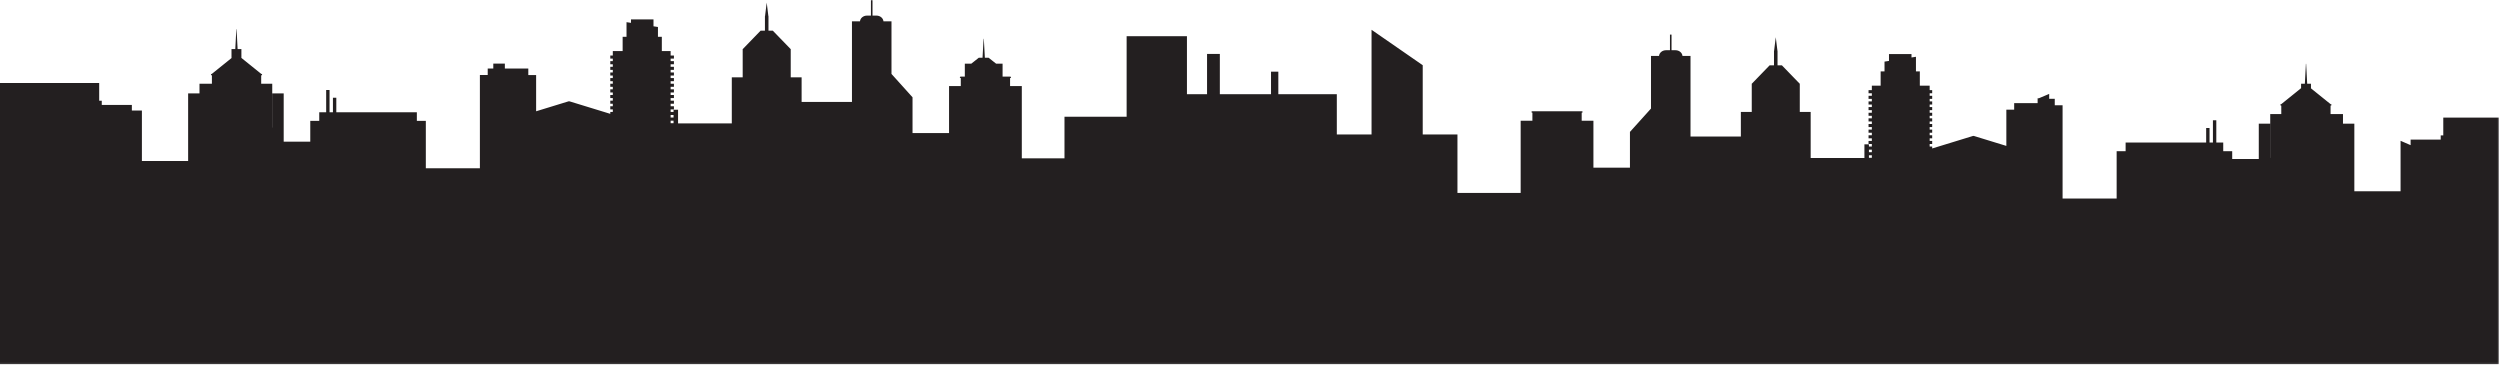 
<svg width="1440px" height="210px" viewBox="0 0 1440 210" version="1.1" xmlns="http://www.w3.org/2000/svg" xmlns:xlink="http://www.w3.org/1999/xlink">
    <defs>
        <polygon id="path-1" points="0 0 1440.421 0 1440.421 209.877 0 209.877"></polygon>
    </defs>
    <g id="Page-1" stroke="none" stroke-width="1" fill="none" fill-rule="evenodd">
        <g id="Desktop-HD" transform="translate(0, -520)">
            <g id="above-fold" transform="translate(-1, 115)">
                <g id="city-scape" transform="translate(0, 405)">
                    <mask id="mask-2" fill="white">
                        <use xlink:href="#path-1"></use>
                    </mask>
                    <g id="Clip-2"></g>
                    <path d="M1077.503,87.658 L1079.183,87.658 L1079.183,86.191 L1077.503,86.191 L1077.503,87.658 Z M1077.503,90.907 L1079.183,90.907 L1079.183,89.44 L1077.503,89.44 L1077.503,90.907 Z M387.282,67.716 L388.963,67.716 L388.963,66.249 L387.282,66.249 L387.282,67.716 Z M387.282,70.964 L388.963,70.964 L388.963,69.498 L387.282,69.498 L387.282,70.964 Z M1408.331,77.983 L1407.809,77.983 L1406.848,77.983 L1406.848,80.393 L1389.513,80.393 L1389.513,83.607 L1383.729,81.1 L1383.729,84.609 L1383.729,84.786 L1383.729,85.247 L1383.729,86.488 L1383.729,88.873 L1383.729,89.05 L1383.729,89.511 L1383.729,90.751 L1383.729,93.137 L1383.729,93.315 L1383.729,93.776 L1383.729,95.016 L1383.729,97.402 L1383.729,97.578 L1383.729,98.039 L1383.729,99.279 L1383.729,101.665 L1383.729,101.843 L1383.729,102.303 L1383.729,103.544 L1383.729,105.93 L1383.729,106.107 L1383.729,106.568 L1383.729,107.808 L1383.729,110.159 L1357.102,110.159 L1357.102,71.235 L1350.56,71.235 L1350.56,65.687 L1343.407,65.687 L1343.407,60.844 L1343.473,60.844 C1343.745,60.844 1343.966,60.649 1343.966,60.408 C1343.966,60.169 1343.745,59.974 1343.473,59.974 L1343.407,59.974 L1332.008,50.793 L1332.119,50.793 L1332.119,48.213 L1329.94,48.213 L1329.338,36.743 C1329.296,36.745 1329.257,36.749 1329.214,36.749 C1329.21,36.749 1329.206,36.748 1329.202,36.748 L1328.6,48.213 L1326.42,48.213 L1326.42,50.793 L1315.021,59.974 L1314.955,59.974 C1314.683,59.974 1314.462,60.169 1314.462,60.408 C1314.462,60.649 1314.683,60.844 1314.955,60.844 L1315.021,60.844 L1315.021,65.687 L1308.65,65.687 L1308.65,90.934 L1308.599,90.934 L1308.599,71.235 L1302.057,71.235 L1302.057,91.572 L1286.75,91.572 L1286.75,87.072 L1281.582,87.072 L1281.582,82.087 L1277.593,82.087 L1277.593,69.267 L1275.645,69.267 L1275.645,82.087 L1273.697,82.087 L1273.697,73.718 L1271.749,73.718 L1271.749,82.087 L1225.355,82.087 L1225.355,87.072 L1220.188,87.072 L1220.188,114.365 L1189.048,114.365 L1189.048,111.852 L1189.048,110.401 L1189.048,109.862 L1189.048,109.654 L1189.048,106.863 L1189.048,105.412 L1189.048,104.874 L1189.048,104.666 L1189.048,101.876 L1189.048,100.425 L1189.048,99.886 L1189.048,99.679 L1189.048,96.889 L1189.048,95.438 L1189.048,94.899 L1189.048,94.692 L1189.048,91.901 L1189.048,90.449 L1189.048,89.911 L1189.048,89.704 L1189.048,86.913 L1189.048,85.462 L1189.048,84.923 L1189.048,84.716 L1189.048,81.926 L1189.048,80.475 L1189.048,79.936 L1189.048,79.729 L1189.048,76.939 L1189.048,75.488 L1189.048,74.948 L1189.048,74.741 L1189.048,71.95 L1189.048,70.5 L1189.048,69.96 L1189.048,69.753 L1189.048,66.963 L1189.048,65.512 L1189.048,64.973 L1189.048,64.766 L1189.048,60.661 L1189.048,60.639 L1184.542,60.639 L1184.542,56.903 L1181.33,56.903 L1181.33,54.084 L1175.417,56.59 L1174.669,56.59 L1174.669,59.409 L1161.163,59.409 L1161.163,63.168 L1156.657,63.168 L1156.657,67.273 L1156.657,67.48 L1156.657,68.019 L1156.657,69.47 L1156.657,72.26 L1156.657,72.467 L1156.657,73.006 L1156.657,74.457 L1156.657,77.247 L1156.657,77.454 L1156.657,77.994 L1156.657,79.445 L1156.657,82.236 L1156.657,82.443 L1156.657,82.981 L1156.657,84.041 L1137.95,78.302 L1137.458,78.302 L1113.939,85.517 L1113.939,84.409 L1112.486,84.409 L1112.486,82.944 L1113.939,82.944 L1113.939,81.161 L1112.486,81.161 L1112.486,79.695 L1113.939,79.695 L1113.939,77.912 L1112.486,77.912 L1112.486,76.446 L1113.939,76.446 L1113.939,74.663 L1112.486,74.663 L1112.486,73.197 L1113.939,73.197 L1113.939,71.414 L1112.486,71.414 L1112.486,69.947 L1113.939,69.947 L1113.939,68.165 L1112.486,68.165 L1112.486,66.698 L1113.939,66.698 L1113.939,64.916 L1112.486,64.916 L1112.486,63.449 L1113.939,63.449 L1113.939,61.667 L1112.486,61.667 L1112.486,60.201 L1113.939,60.201 L1113.939,58.419 L1112.486,58.419 L1112.486,56.952 L1113.939,56.952 L1113.939,55.17 L1112.486,55.17 L1112.486,53.703 L1113.939,53.703 L1113.939,51.921 L1112.486,51.921 L1112.486,49.347 L1106.824,49.347 L1106.824,41.128 L1104.589,41.128 L1104.589,32.712 L1102.019,33.106 L1102.019,31.128 L1089.055,31.128 L1089.055,35.091 L1086.484,35.485 L1086.484,41.128 L1084.249,41.128 L1084.249,49.347 L1079.183,49.347 L1079.183,51.921 L1077.283,51.921 L1077.283,53.703 L1079.183,53.703 L1079.183,55.17 L1077.283,55.17 L1077.283,56.952 L1079.183,56.952 L1079.183,58.419 L1077.283,58.419 L1077.283,60.201 L1079.183,60.201 L1079.183,61.667 L1077.283,61.667 L1077.283,63.449 L1079.183,63.449 L1079.183,64.916 L1077.283,64.916 L1077.283,66.698 L1079.183,66.698 L1079.183,68.165 L1077.283,68.165 L1077.283,69.947 L1079.183,69.947 L1079.183,71.414 L1077.283,71.414 L1077.283,73.197 L1079.183,73.197 L1079.183,74.663 L1077.283,74.663 L1077.283,76.446 L1079.183,76.446 L1079.183,77.912 L1077.283,77.912 L1077.283,79.695 L1079.183,79.695 L1079.183,81.161 L1077.283,81.161 L1077.283,82.944 L1079.183,82.944 L1079.183,84.409 L1077.503,84.409 L1077.503,83.144 L1074.905,83.144 L1074.905,91.01 L1043.948,91.01 L1043.948,64.479 L1037.677,64.479 L1037.677,48.167 L1037.581,48.167 L1027.366,37.619 L1024.861,37.619 L1024.861,29.247 L1024.802,29.247 L1023.852,21.501 L1023.833,21.501 L1022.883,29.247 L1022.822,29.247 L1022.822,37.619 L1020.318,37.619 L1010.104,48.167 L1010.007,48.167 L1010.007,64.479 L1003.735,64.479 L1003.735,78.648 L974.736,78.648 L974.736,76.732 L974.736,75.098 L974.736,72.503 L974.736,70.868 L974.736,68.274 L974.736,66.639 L974.736,64.044 L974.736,62.41 L974.736,59.815 L974.736,58.181 L974.736,55.586 L974.736,53.951 L974.736,51.357 L974.736,49.722 L974.736,47.127 L974.736,45.493 L974.736,42.899 L974.736,32.219 L970.114,32.219 C969.939,30.377 968.207,28.925 966.071,28.925 L963.806,28.925 L963.806,19.943 L962.899,19.943 L962.899,28.925 L960.634,28.925 C958.498,28.925 956.766,30.377 956.59,32.219 L951.969,32.219 L951.969,62.53 L939.848,75.981 L939.848,96.59 L918.812,96.59 L918.812,69.527 L912.051,69.527 L912.051,64.908 L912.139,64.908 C912.399,64.908 912.609,64.723 912.609,64.494 C912.609,64.265 912.399,64.079 912.139,64.079 L912.051,64.079 L883.664,64.079 L883.576,64.079 C883.316,64.079 883.105,64.265 883.105,64.494 C883.105,64.723 883.316,64.908 883.576,64.908 L883.664,64.908 L883.664,69.527 L876.903,69.527 L876.903,111.124 L840.493,111.124 L840.493,77.447 L820.489,77.447 L820.489,37.56 L791.012,17.154 L791.012,77.447 L771.009,77.447 L771.009,54.257 L737.319,54.257 L737.319,41.271 L733.108,41.271 L733.108,54.257 L703.63,54.257 L703.63,31.068 L696.261,31.068 L696.261,54.257 L684.68,54.257 L684.68,20.863 L649.938,20.863 L649.938,67.243 L614.144,67.243 L614.144,91.181 L589.562,91.181 L589.562,49.583 L582.801,49.583 L582.801,44.965 L582.889,44.965 C583.149,44.965 583.359,44.78 583.359,44.551 C583.359,44.322 583.149,44.136 582.889,44.136 L582.801,44.136 L578.487,44.136 L578.487,36.672 L574.753,36.672 L570.463,33.271 L568.283,33.271 L567.681,22.338 C567.677,22.338 567.673,22.339 567.669,22.339 C567.626,22.339 567.587,22.335 567.545,22.334 L566.942,33.271 L564.763,33.271 L560.473,36.672 L556.738,36.672 L556.738,44.136 L554.414,44.136 L554.326,44.136 C554.066,44.136 553.855,44.322 553.855,44.551 C553.855,44.78 554.066,44.965 554.326,44.965 L554.414,44.965 L554.414,49.583 L547.653,49.583 L547.653,76.647 L526.618,76.647 L526.618,56.037 L514.497,42.588 L514.497,12.276 L509.875,12.276 C509.699,10.434 507.968,8.983 505.831,8.983 L503.565,8.983 L503.565,-0.001 L502.66,-0.001 L502.66,8.983 L500.395,8.983 C498.259,8.983 496.526,10.434 496.351,12.276 L491.729,12.276 L491.729,22.955 L491.729,25.55 L491.729,27.184 L491.729,29.78 L491.729,31.413 L491.729,34.008 L491.729,35.643 L491.729,38.238 L491.729,39.872 L491.729,42.467 L491.729,44.101 L491.729,46.697 L491.729,48.33 L491.729,50.925 L491.729,52.56 L491.729,55.155 L491.729,56.789 L491.729,58.705 L462.729,58.705 L462.729,44.535 L456.458,44.535 L456.458,28.224 L456.361,28.224 L446.146,17.677 L443.643,17.677 L443.643,9.304 L443.583,9.304 L442.632,1.558 L442.614,1.558 L441.664,9.304 L441.604,9.304 L441.604,17.677 L439.1,17.677 L428.885,28.224 L428.788,28.224 L428.788,44.535 L422.517,44.535 L422.517,71.067 L391.56,71.067 L391.56,63.2 L388.963,63.2 L388.963,64.467 L387.282,64.467 L387.282,63 L389.183,63 L389.183,61.218 L387.282,61.218 L387.282,59.751 L389.183,59.751 L389.183,57.969 L387.282,57.969 L387.282,56.502 L389.183,56.502 L389.183,54.72 L387.282,54.72 L387.282,53.253 L389.183,53.253 L389.183,51.471 L387.282,51.471 L387.282,50.004 L389.183,50.004 L389.183,48.222 L387.282,48.222 L387.282,46.755 L389.183,46.755 L389.183,44.974 L387.282,44.974 L387.282,43.507 L389.183,43.507 L389.183,41.725 L387.282,41.725 L387.282,40.258 L389.183,40.258 L389.183,38.476 L387.282,38.476 L387.282,37.009 L389.183,37.009 L389.183,35.227 L387.282,35.227 L387.282,33.76 L389.183,33.76 L389.183,31.978 L387.282,31.978 L387.282,29.404 L382.216,29.404 L382.216,21.185 L379.981,21.185 L379.981,15.541 L377.411,15.148 L377.411,11.185 L364.446,11.185 L364.446,13.163 L361.876,12.769 L361.876,21.185 L359.641,21.185 L359.641,29.404 L353.979,29.404 L353.979,31.978 L352.525,31.978 L352.525,33.76 L353.979,33.76 L353.979,35.227 L352.525,35.227 L352.525,37.009 L353.979,37.009 L353.979,38.476 L352.525,38.476 L352.525,40.258 L353.979,40.258 L353.979,41.725 L352.525,41.725 L352.525,43.507 L353.979,43.507 L353.979,44.974 L352.525,44.974 L352.525,46.755 L353.979,46.755 L353.979,48.222 L352.525,48.222 L352.525,50.004 L353.979,50.004 L353.979,51.471 L352.525,51.471 L352.525,53.253 L353.979,53.253 L353.979,54.72 L352.525,54.72 L352.525,56.502 L353.979,56.502 L353.979,57.969 L352.525,57.969 L352.525,59.751 L353.979,59.751 L353.979,61.218 L352.525,61.218 L352.525,63 L353.979,63 L353.979,64.467 L352.525,64.467 L352.525,65.574 L329.007,58.36 L328.515,58.36 L309.808,64.098 L309.808,63.038 L309.808,62.499 L309.808,62.292 L309.808,59.502 L309.808,58.051 L309.808,57.512 L309.808,57.304 L309.808,54.514 L309.808,53.063 L309.808,52.525 L309.808,52.317 L309.808,49.527 L309.808,48.075 L309.808,47.536 L309.808,47.329 L309.808,43.225 L305.303,43.225 L305.303,39.466 L291.797,39.466 L291.797,36.648 L291.048,36.648 L285.136,36.648 L285.136,39.466 L281.924,39.466 L281.924,43.203 L277.418,43.203 L277.418,43.225 L277.418,47.329 L277.418,47.536 L277.418,48.075 L277.418,49.527 L277.418,52.317 L277.418,52.525 L277.418,53.063 L277.418,54.514 L277.418,57.304 L277.418,57.512 L277.418,58.051 L277.418,59.502 L277.418,62.292 L277.418,62.499 L277.418,63.038 L277.418,64.489 L277.418,67.28 L277.418,67.487 L277.418,68.026 L277.418,69.477 L277.418,72.267 L277.418,72.474 L277.418,73.013 L277.418,74.464 L277.418,77.255 L277.418,77.462 L277.418,78 L277.418,79.451 L277.418,82.242 L277.418,82.449 L277.418,82.988 L277.418,84.44 L277.418,87.23 L277.418,87.438 L277.418,87.976 L277.418,89.427 L277.418,92.217 L277.418,92.425 L277.418,92.964 L277.418,94.414 L277.418,96.929 L246.277,96.929 L246.277,69.636 L241.109,69.636 L241.109,64.651 L194.716,64.651 L194.716,56.281 L192.769,56.281 L192.769,64.651 L190.82,64.651 L190.82,51.83 L188.873,51.83 L188.873,64.651 L184.884,64.651 L184.884,69.636 L179.716,69.636 L179.716,81.61 L164.408,81.61 L164.408,53.799 L157.867,53.799 L157.867,73.497 L157.814,73.497 L157.814,48.249 L151.444,48.249 L151.444,43.407 L151.51,43.407 C151.782,43.407 152.003,43.212 152.003,42.972 C152.003,42.732 151.782,42.537 151.51,42.537 L151.444,42.537 L140.045,33.357 L140.045,28.27 L137.865,28.27 L137.264,16.805 C137.259,16.805 137.255,16.806 137.251,16.806 C137.209,16.806 137.169,16.801 137.128,16.8 L136.525,28.27 L134.346,28.27 L134.346,33.357 L134.457,33.357 L123.058,42.537 L122.992,42.537 C122.72,42.537 122.499,42.732 122.499,42.972 C122.499,43.212 122.72,43.407 122.992,43.407 L123.058,43.407 L123.058,48.249 L115.905,48.249 L115.905,53.799 L109.364,53.799 L109.364,92.723 L82.735,92.723 L82.735,90.371 L82.735,89.131 L82.735,88.67 L82.735,88.493 L82.735,86.108 L82.735,84.866 L82.735,84.406 L82.735,84.229 L82.735,81.843 L82.735,80.603 L82.735,80.142 L82.735,79.964 L82.735,77.579 L82.735,76.338 L82.735,75.878 L82.735,75.7 L82.735,73.315 L82.735,72.074 L82.735,71.613 L82.735,71.437 L82.735,69.051 L82.735,67.81 L82.735,67.35 L82.735,67.172 L82.735,63.663 L76.952,63.663 L76.952,60.449 L59.617,60.449 L59.617,58.039 L58.656,58.039 L58.135,58.039 L58.135,47.805 L0,47.805 L0,105.316 L0,111.209 L0,111.605 L0,114.833 L0,114.9 L0,132.136 L0,141.806 L0,145.1 L0,147.52 L0,148.79 L0,171.508 L0,171.628 L0,209.877 L1440.421,209.877 L1440.421,191.572 L1440.421,191.451 L1440.421,168.734 L1440.421,167.463 L1440.421,165.043 L1440.421,161.748 L1440.421,152.079 L1440.421,134.843 L1440.421,134.777 L1440.421,131.547 L1440.421,131.153 L1440.421,125.258 L1440.421,67.748 L1408.331,67.748 L1408.331,77.983 Z" id="Fill-1" fill="#231F20" mask="url(#mask-2)"></path>
                </g>
            </g>
        </g>
    </g>
</svg>